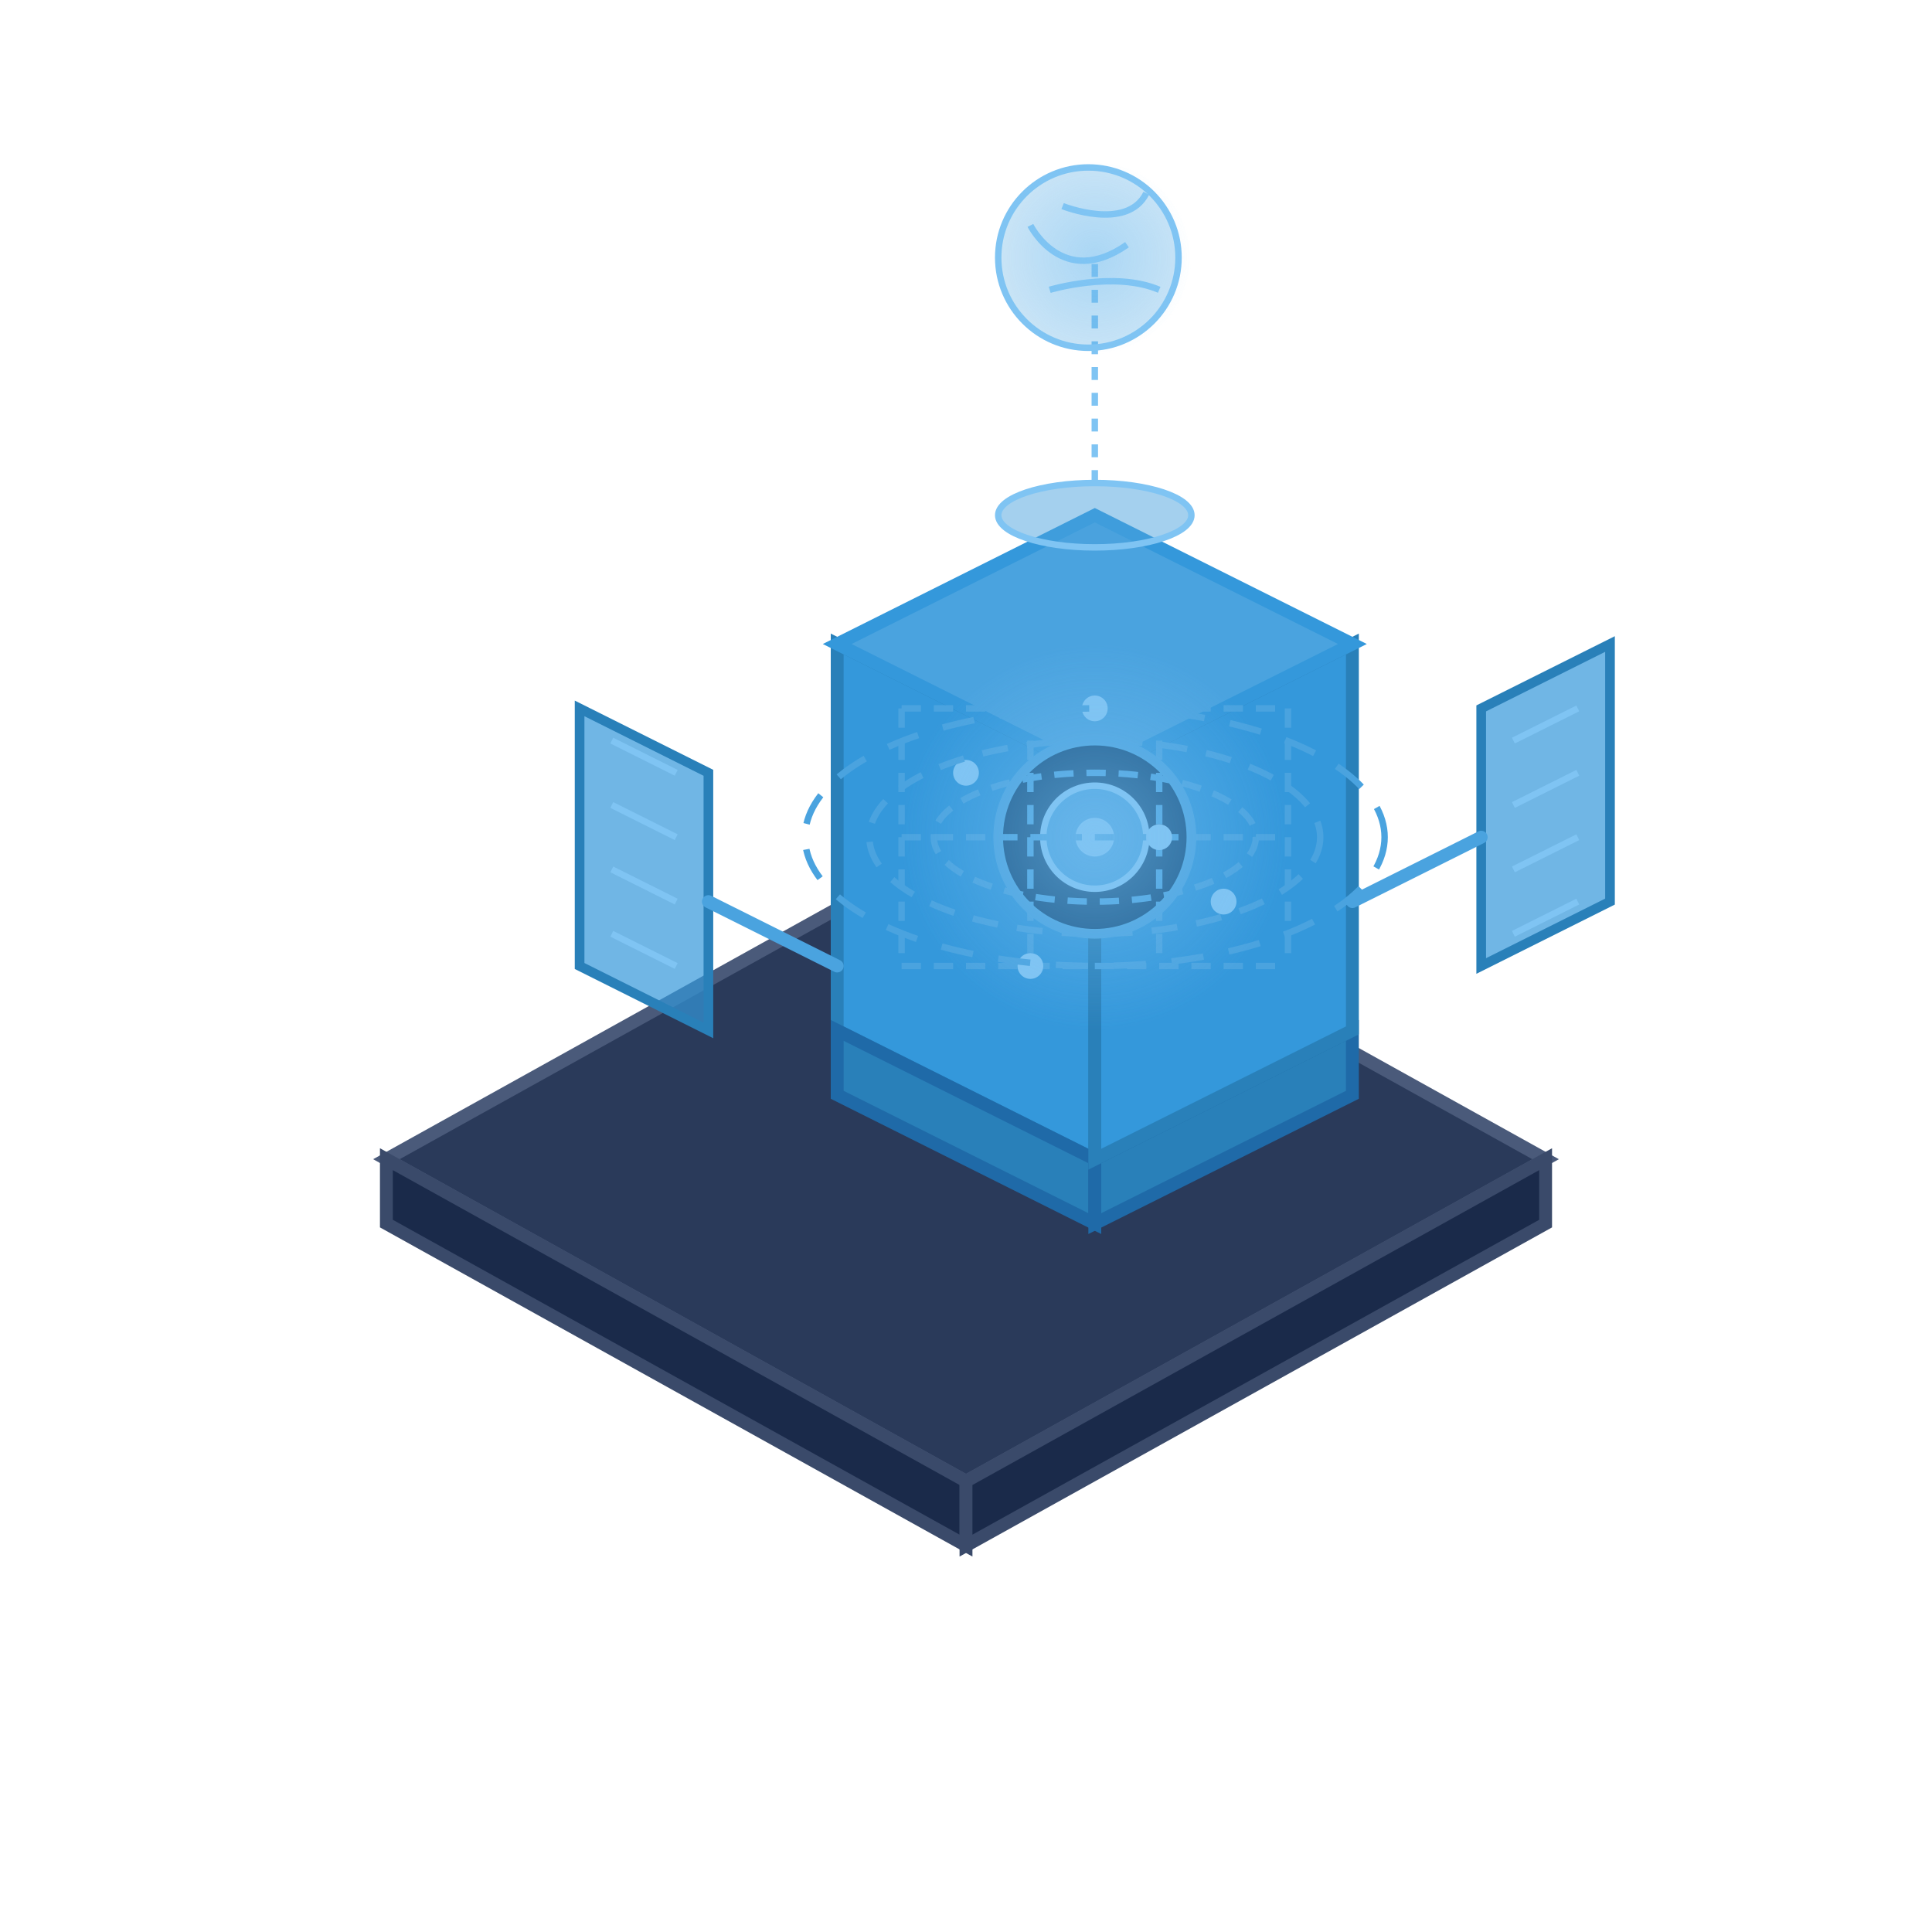 <svg width="300" height="300" viewBox="0 0 300 300" fill="none" xmlns="http://www.w3.org/2000/svg">
  <!-- 3D AI Model with Isometric Perspective -->
  
  <!-- Base Platform -->
  <g class="base-platform">
    <path d="M60 180L150 230L240 180L150 130L60 180Z" fill="#2A3A5A" stroke="#4A5A7A" stroke-width="2"/>
    <path d="M60 180L60 190L150 240L150 230L60 180Z" fill="#1A2A4A" stroke="#3A4A6A" stroke-width="2"/>
    <path d="M150 230L150 240L240 190L240 180L150 230Z" fill="#1A2A4A" stroke="#3A4A6A" stroke-width="2"/>
  </g>
  
  <!-- Core Processor -->
  <g class="core-processor">
    <path d="M130 160L170 180L170 120L130 100L130 160Z" fill="#3498DB" stroke="#2980B9" stroke-width="2"/>
    <path d="M130 160L130 170L170 190L170 180L130 160Z" fill="#2980B9" stroke="#1F6AA8" stroke-width="2"/>
    <path d="M170 180L170 190L210 170L210 160L170 180Z" fill="#2980B9" stroke="#1F6AA8" stroke-width="2"/>
    <path d="M170 120L210 100L210 160L170 180L170 120Z" fill="#3498DB" stroke="#2980B9" stroke-width="2"/>
    <path d="M130 100L170 120L210 100L170 80L130 100Z" fill="#4AA3DF" stroke="#3498DB" stroke-width="2"/>
    
    <!-- Processor Details -->
    <circle cx="170" cy="130" r="15" fill="#1A5889" stroke="#4AA3DF" stroke-width="1.5" class="processor-core"/>
    <circle cx="170" cy="130" r="8" fill="#4AA3DF" stroke="#7FC4F3" stroke-width="1" class="processor-inner"/>
    <circle cx="170" cy="130" r="3" fill="#7FC4F3" class="processor-center"/>
  </g>
  
  <!-- Holographic Display -->
  <g class="holographic-display">
    <!-- Hologram Base -->
    <ellipse cx="170" cy="80" rx="15" ry="5" fill="#4AA3DF" fill-opacity="0.5" stroke="#7FC4F3" stroke-width="1"/>
    
    <!-- Hologram Projection -->
    <path d="M170 75L170 40" stroke="#7FC4F3" stroke-width="1" stroke-dasharray="2 2" class="hologram-beam"/>
    
    <!-- Hologram Brain -->
    <g class="hologram-brain">
      <path d="M155 40C155 32.268 161.268 26 169 26C176.732 26 183 32.268 183 40C183 47.732 176.732 54 169 54C161.268 54 155 47.732 155 40Z" fill="#4AA3DF" fill-opacity="0.3" stroke="#7FC4F3" stroke-width="1"/>
      <path d="M160 35C160 35 165 45 175 38" stroke="#7FC4F3" stroke-width="1" class="brain-detail"/>
      <path d="M165 32C165 32 175 36 178 30" stroke="#7FC4F3" stroke-width="1" class="brain-detail"/>
      <path d="M163 45C163 45 173 42 180 45" stroke="#7FC4F3" stroke-width="1" class="brain-detail"/>
    </g>
  </g>
  
  <!-- Connection Lines -->
  <g class="connection-lines">
    <!-- Vertical Lines -->
    <line x1="140" y1="110" x2="140" y2="150" stroke="#4AA3DF" stroke-width="1" stroke-dasharray="3 2" class="connection-line"/>
    <line x1="160" y1="110" x2="160" y2="150" stroke="#4AA3DF" stroke-width="1" stroke-dasharray="3 2" class="connection-line"/>
    <line x1="180" y1="110" x2="180" y2="150" stroke="#4AA3DF" stroke-width="1" stroke-dasharray="3 2" class="connection-line"/>
    <line x1="200" y1="110" x2="200" y2="150" stroke="#4AA3DF" stroke-width="1" stroke-dasharray="3 2" class="connection-line"/>
    
    <!-- Horizontal Lines -->
    <line x1="140" y1="110" x2="200" y2="110" stroke="#4AA3DF" stroke-width="1" stroke-dasharray="3 2" class="connection-line"/>
    <line x1="140" y1="130" x2="200" y2="130" stroke="#4AA3DF" stroke-width="1" stroke-dasharray="3 2" class="connection-line"/>
    <line x1="140" y1="150" x2="200" y2="150" stroke="#4AA3DF" stroke-width="1" stroke-dasharray="3 2" class="connection-line"/>
  </g>
  
  <!-- Data Flow Particles -->
  <g class="data-particles">
    <circle cx="150" cy="120" r="2" fill="#7FC4F3" class="data-particle particle1"/>
    <circle cx="190" cy="140" r="2" fill="#7FC4F3" class="data-particle particle2"/>
    <circle cx="170" cy="110" r="2" fill="#7FC4F3" class="data-particle particle3"/>
    <circle cx="160" cy="150" r="2" fill="#7FC4F3" class="data-particle particle4"/>
    <circle cx="180" cy="130" r="2" fill="#7FC4F3" class="data-particle particle5"/>
  </g>
  
  <!-- Energy Rings -->
  <g class="energy-rings">
    <ellipse cx="170" cy="130" rx="25" ry="10" fill="none" stroke="#4AA3DF" stroke-width="1" stroke-dasharray="3 2" class="energy-ring ring1"/>
    <ellipse cx="170" cy="130" rx="35" ry="15" fill="none" stroke="#4AA3DF" stroke-width="1" stroke-dasharray="4 3" class="energy-ring ring2"/>
    <ellipse cx="170" cy="130" rx="45" ry="20" fill="none" stroke="#4AA3DF" stroke-width="1" stroke-dasharray="5 4" class="energy-ring ring3"/>
  </g>
  
  <!-- Side Panels -->
  <g class="side-panels">
    <!-- Left Panel -->
    <path d="M90 150L110 160L110 120L90 110L90 150Z" fill="#3498DB" fill-opacity="0.7" stroke="#2980B9" stroke-width="1.5"/>
    <line x1="95" y1="115" x2="105" y2="120" stroke="#7FC4F3" stroke-width="1" class="panel-detail"/>
    <line x1="95" y1="125" x2="105" y2="130" stroke="#7FC4F3" stroke-width="1" class="panel-detail"/>
    <line x1="95" y1="135" x2="105" y2="140" stroke="#7FC4F3" stroke-width="1" class="panel-detail"/>
    <line x1="95" y1="145" x2="105" y2="150" stroke="#7FC4F3" stroke-width="1" class="panel-detail"/>
    
    <!-- Right Panel -->
    <path d="M230 150L250 140L250 100L230 110L230 150Z" fill="#3498DB" fill-opacity="0.7" stroke="#2980B9" stroke-width="1.5"/>
    <line x1="235" y1="115" x2="245" y2="110" stroke="#7FC4F3" stroke-width="1" class="panel-detail"/>
    <line x1="235" y1="125" x2="245" y2="120" stroke="#7FC4F3" stroke-width="1" class="panel-detail"/>
    <line x1="235" y1="135" x2="245" y2="130" stroke="#7FC4F3" stroke-width="1" class="panel-detail"/>
    <line x1="235" y1="145" x2="245" y2="140" stroke="#7FC4F3" stroke-width="1" class="panel-detail"/>
  </g>
  
  <!-- Connection Tubes -->
  <g class="connection-tubes">
    <path d="M110 140L130 150" stroke="#4AA3DF" stroke-width="2" stroke-linecap="round" class="tube"/>
    <path d="M210 140L230 130" stroke="#4AA3DF" stroke-width="2" stroke-linecap="round" class="tube"/>
  </g>
  
  <!-- Glow Effects -->
  <g class="glow-effects" opacity="0.7">
    <circle cx="170" cy="130" r="30" fill="url(#glow-gradient)" class="core-glow"/>
    <circle cx="170" cy="40" r="15" fill="url(#hologram-gradient)" class="hologram-glow"/>
  </g>
  
  <!-- Gradients -->
  <defs>
    <radialGradient id="glow-gradient" cx="0.5" cy="0.5" r="0.5" gradientUnits="objectBoundingBox">
      <stop offset="0%" stop-color="#7FC4F3" stop-opacity="0.8"/>
      <stop offset="100%" stop-color="#7FC4F3" stop-opacity="0"/>
    </radialGradient>
    
    <radialGradient id="hologram-gradient" cx="0.5" cy="0.5" r="0.5" gradientUnits="objectBoundingBox">
      <stop offset="0%" stop-color="#7FC4F3" stop-opacity="0.6"/>
      <stop offset="100%" stop-color="#7FC4F3" stop-opacity="0"/>
    </radialGradient>
  </defs>
</svg>